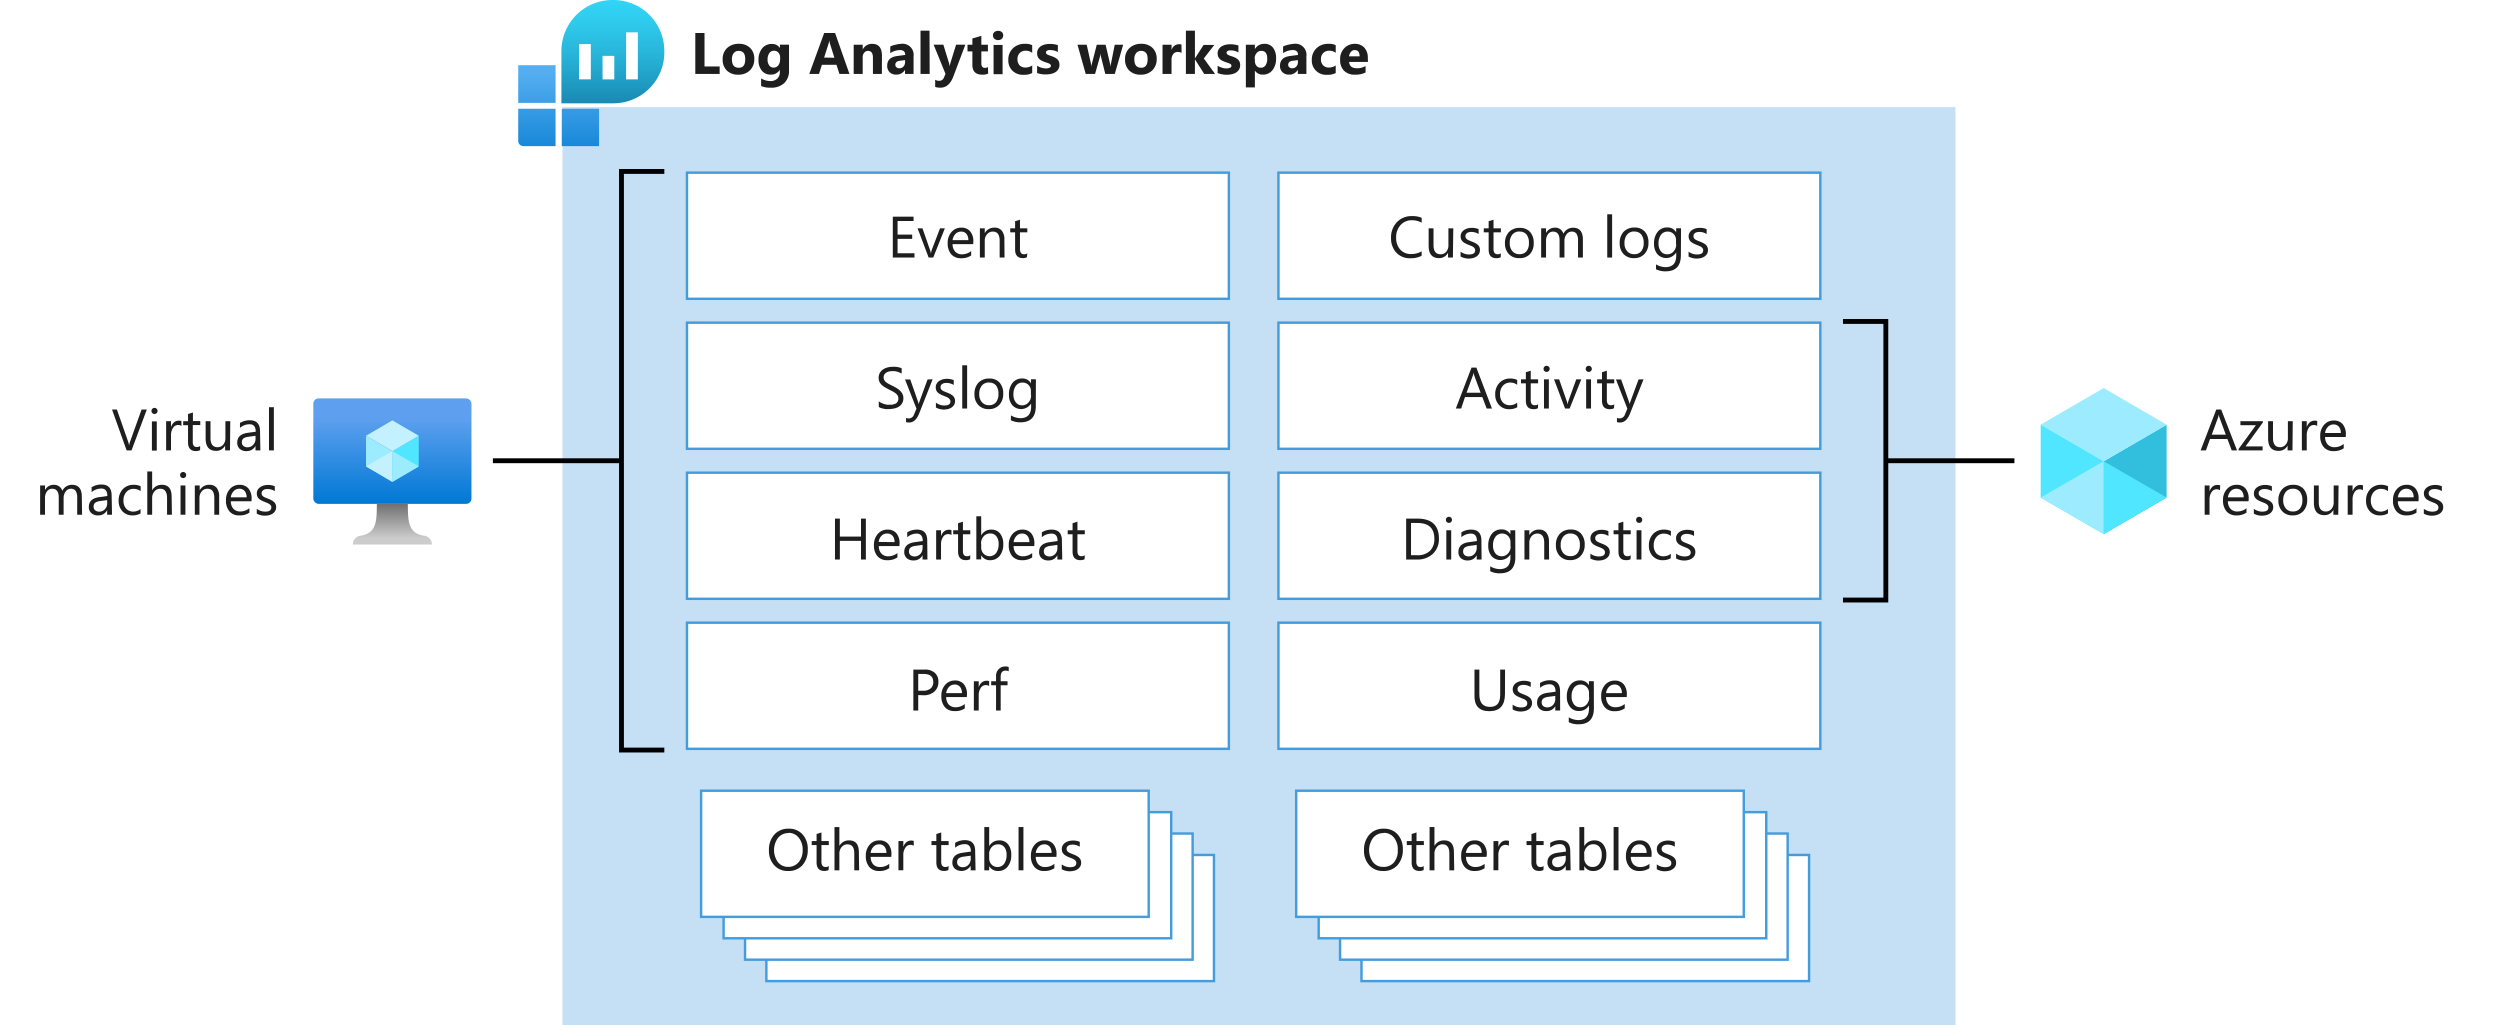 <svg xmlns="http://www.w3.org/2000/svg" xmlns:xlink="http://www.w3.org/1999/xlink" viewBox="0 0 513.3 210.49">
  <defs>
    <linearGradient id="linear-gradient" x1="114.71" y1="1431.38" x2="114.71" y2="1448" gradientTransform="matrix(1, 0, 0, -1, 0, 1461.38)" gradientUnits="userSpaceOnUse">
      <stop offset="0" stop-color="#1988d9"/>
      <stop offset="0.9" stop-color="#54aef0"/>
    </linearGradient>
    <linearGradient id="linear-gradient-2" x1="125.84" y1="1440.26" x2="125.84" y2="1461.38" gradientTransform="matrix(1, 0, 0, -1, 0, 1461.38)" gradientUnits="userSpaceOnUse">
      <stop offset="0" stop-color="#198ab3"/>
      <stop offset="0.01" stop-color="#198bb4"/>
      <stop offset="0.44" stop-color="#27b2d7"/>
      <stop offset="0.79" stop-color="#2fcbed"/>
      <stop offset="1" stop-color="#32d4f5"/>
    </linearGradient>
    <linearGradient id="linear-gradient-3" x1="80.56" y1="1357.93" x2="80.56" y2="1379.58" gradientTransform="matrix(1, 0, 0, -1, 0, 1461.38)" gradientUnits="userSpaceOnUse">
      <stop offset="0" stop-color="#0078d4"/>
      <stop offset="0.82" stop-color="#5ea0ef"/>
    </linearGradient>
    <linearGradient id="linear-gradient-4" x1="80.56" y1="1349.58" x2="80.56" y2="1357.93" gradientTransform="matrix(1, 0, 0, -1, 0, 1461.38)" gradientUnits="userSpaceOnUse">
      <stop offset="0.15" stop-color="#ccc"/>
      <stop offset="1" stop-color="#707070"/>
    </linearGradient>
  </defs>
  <g id="Shapes">
    <rect width="513.3" height="210.49" fill="#fff"/>
    <g>
      <rect x="115.49" y="22" width="286" height="188.49" fill="#fff"/>
      <rect x="115.49" y="22" width="286" height="188.49" fill="#0078d4" opacity="0.23"/>
    </g>
    <g>
      <rect x="157.37" y="175.54" width="91.9" height="25.9" fill="#fff"/>
      <path d="M249,175.79v25.4h-91.4v-25.4H249m.5-.5h-92.4v26.4h92.4v-26.4Z" fill="#449cdd"/>
    </g>
    <g>
      <rect x="152.97" y="171.14" width="91.9" height="25.9" fill="#fff"/>
      <path d="M244.62,171.39v25.4h-91.4v-25.4h91.4m.5-.5h-92.4v26.4h92.4v-26.4Z" fill="#449cdd"/>
    </g>
    <g>
      <path d="M115.35,22.33H123V30h-7.66ZM107.46,30h6.61V22.33H106.4v6.6A1.07,1.07,0,0,0,107.46,30Zm-1.06-8.88h7.67V13.38H106.4Z" fill="url(#linear-gradient)"/>
      <path d="M125.84,0A10.45,10.45,0,0,1,136.4,10.35v.3a10.45,10.45,0,0,1-10.35,10.56H115.27V10.56A10.47,10.47,0,0,1,125.62,0Z" fill-rule="evenodd" fill="url(#linear-gradient-2)"/>
      <rect x="118.9" y="9.05" width="2.41" height="7.24" fill="#fff"/>
      <rect x="123.72" y="11.47" width="2.41" height="4.83" fill="#fff"/>
      <rect x="128.55" y="6.64" width="2.41" height="9.66" fill="#fff"/>
    </g>
    <g>
      <rect x="64.33" y="81.8" width="32.47" height="21.65" rx="1.08" fill="url(#linear-gradient-3)"/>
      <polygon points="85.98 89.47 85.98 95.76 80.56 98.94 80.56 92.62 85.98 89.47" fill="#50e6ff"/>
      <polygon points="85.98 89.47 80.56 92.64 75.15 89.47 80.56 86.31 85.98 89.47" fill="#c3f1ff"/>
      <polygon points="80.56 92.64 80.56 98.94 75.15 95.76 75.15 89.47 80.56 92.64" fill="#9cebff"/>
      <polygon points="75.15 95.76 80.56 92.62 80.56 98.94 75.15 95.76" fill="#c3f1ff"/>
      <polygon points="85.98 95.76 80.56 92.62 80.56 98.94 85.98 95.76" fill="#9cebff"/>
      <path d="M87.08,110c-3.21-.51-3.34-2.82-3.34-6.55H77.37c0,3.73-.11,6-3.32,6.55a1.79,1.79,0,0,0-1.6,1.8H88.68A1.8,1.8,0,0,0,87.08,110Z" fill="url(#linear-gradient-4)"/>
    </g>
    <g>
      <rect x="141.05" y="35.45" width="111.26" height="25.9" fill="#fff"/>
      <path d="M252.06,35.7V61.1H141.3V35.7H252.06m.5-.5H140.8V61.6H252.56V35.2Z" fill="#449cdd"/>
    </g>
    <g>
      <rect x="141.05" y="66.25" width="111.26" height="25.9" fill="#fff"/>
      <path d="M252.06,66.5V91.9H141.3V66.5H252.06m.5-.5H140.8V92.4H252.56V66Z" fill="#449cdd"/>
    </g>
    <g>
      <rect x="141.05" y="97.05" width="111.26" height="25.9" fill="#fff"/>
      <path d="M252.06,97.3v25.4H141.3V97.3H252.06m.5-.5H140.8v26.4H252.56V96.8Z" fill="#449cdd"/>
    </g>
    <g>
      <rect x="141.05" y="127.85" width="111.26" height="25.9" fill="#fff"/>
      <path d="M252.06,128.1v25.4H141.3V128.1H252.06m.5-.5H140.8V154H252.56V127.6Z" fill="#449cdd"/>
    </g>
    <g>
      <rect x="262.49" y="35.45" width="111.26" height="25.9" fill="#fff"/>
      <path d="M373.5,35.7V61.1H262.74V35.7H373.5m.5-.5H262.24V61.6H374V35.2Z" fill="#449cdd"/>
    </g>
    <g>
      <rect x="262.49" y="66.25" width="111.26" height="25.9" fill="#fff"/>
      <path d="M373.5,66.5V91.9H262.74V66.5H373.5m.5-.5H262.24V92.4H374V66Z" fill="#449cdd"/>
    </g>
    <g>
      <rect x="262.49" y="97.05" width="111.26" height="25.9" fill="#fff"/>
      <path d="M373.5,97.3v25.4H262.74V97.3H373.5m.5-.5H262.24v26.4H374V96.8Z" fill="#449cdd"/>
    </g>
    <g>
      <rect x="262.49" y="127.85" width="111.26" height="25.9" fill="#fff"/>
      <path d="M373.5,128.1v25.4H262.74V128.1H373.5m.5-.5H262.24V154H374V127.6Z" fill="#449cdd"/>
    </g>
    <polyline points="378.4 66 387.2 66 387.2 123.2 378.4 123.2" fill="none" stroke="#000"/>
    <line x1="387.2" y1="94.6" x2="413.6" y2="94.6" fill="none" stroke="#000"/>
    <polyline points="136.4 154 127.6 154 127.6 35.2 136.4 35.2" fill="none" stroke="#000"/>
    <line x1="127.6" y1="94.6" x2="101.2" y2="94.6" fill="none" stroke="#000"/>
    <g>
      <polygon points="444.85 87.2 444.85 102.16 431.93 109.67 431.93 94.7 444.85 87.2" fill="#32bedd"/>
      <polygon points="444.85 87.2 431.93 94.71 418.99 87.18 431.93 79.67 444.85 87.2" fill="#9cebff"/>
      <polygon points="431.93 94.71 431.93 109.67 418.99 102.16 418.99 87.18 431.93 94.71" fill="#50e6ff"/>
      <polygon points="418.99 102.16 431.93 94.7 431.93 109.67 418.99 102.16" fill="#9cebff"/>
      <polygon points="444.85 102.16 431.93 94.7 431.93 109.67 444.85 102.16" fill="#50e6ff"/>
    </g>
    <g>
      <rect x="148.57" y="166.74" width="91.9" height="25.9" fill="#fff"/>
      <path d="M240.22,167v25.4h-91.4V167h91.4m.5-.5h-92.4v26.4h92.4v-26.4Z" fill="#449cdd"/>
    </g>
    <g>
      <rect x="143.95" y="162.34" width="91.9" height="25.9" fill="#fff"/>
      <path d="M235.6,162.59V188H144.2v-25.4h91.4m.5-.5H143.7v26.4h92.4v-26.4Z" fill="#449cdd"/>
    </g>
    <g>
      <rect x="279.54" y="175.54" width="91.9" height="25.9" fill="#fff"/>
      <path d="M371.19,175.79v25.4h-91.4v-25.4h91.4m.5-.5h-92.4v26.4h92.4v-26.4Z" fill="#449cdd"/>
    </g>
    <g>
      <rect x="275.14" y="171.14" width="91.9" height="25.9" fill="#fff"/>
      <path d="M366.79,171.39v25.4h-91.4v-25.4h91.4m.5-.5h-92.4v26.4h92.4v-26.4Z" fill="#449cdd"/>
    </g>
    <g>
      <rect x="270.74" y="166.74" width="91.9" height="25.9" fill="#fff"/>
      <path d="M362.39,167v25.4H271V167h91.4m.5-.5h-92.4v26.4h92.4v-26.4Z" fill="#449cdd"/>
    </g>
    <g>
      <rect x="266.13" y="162.34" width="91.9" height="25.9" fill="#fff"/>
      <path d="M357.78,162.59V188h-91.4v-25.4h91.4m.5-.5h-92.4v26.4h92.4v-26.4Z" fill="#449cdd"/>
    </g>
  </g>
  <g id="Text">
    <g>
      <path d="M30.15,84.08,27,92.48H26l-3-8.4H24l2.33,6.66a4.63,4.63,0,0,1,.17.75h0a4,4,0,0,1,.19-.76l2.38-6.65Z" fill="#1e1e1e"/>
      <path d="M31.72,85a.6.6,0,0,1-.44-.18.57.57,0,0,1-.18-.44.61.61,0,0,1,.18-.45.6.6,0,0,1,.44-.18.64.64,0,0,1,.45.18.61.61,0,0,1,.18.45.6.6,0,0,1-.18.44A.64.64,0,0,1,31.72,85Zm.47,7.52h-1v-6h1Z" fill="#1e1e1e"/>
      <path d="M37.26,87.46a1.18,1.18,0,0,0-.73-.2,1.22,1.22,0,0,0-1,.58,2.67,2.67,0,0,0-.42,1.58v3.06h-1v-6h1v1.24h0a2.08,2.08,0,0,1,.62-1,1.47,1.47,0,0,1,.95-.35,1.44,1.44,0,0,1,.57.08Z" fill="#1e1e1e"/>
      <path d="M41.09,92.42a1.82,1.82,0,0,1-.9.19c-1,0-1.58-.58-1.58-1.76V87.3h-1v-.82h1V85l1-.31v1.77h1.51v.82H39.58v3.38a1.41,1.41,0,0,0,.2.87.82.82,0,0,0,.68.25,1,1,0,0,0,.63-.2Z" fill="#1e1e1e"/>
      <path d="M47.22,92.48h-1v-1h0a2,2,0,0,1-1.85,1.09c-1.43,0-2.15-.85-2.15-2.55V86.48h1v3.44c0,1.26.48,1.9,1.45,1.9a1.5,1.5,0,0,0,1.16-.52,2,2,0,0,0,.45-1.36V86.48h1Z" fill="#1e1e1e"/>
      <path d="M53.46,92.48h-1v-.93h0a2,2,0,0,1-1.84,1.07,2,2,0,0,1-1.41-.47,1.64,1.64,0,0,1-.5-1.26c0-1.12.66-1.77,2-2l1.8-.25c0-1-.42-1.53-1.24-1.53a3,3,0,0,0-2,.74v-1a3.76,3.76,0,0,1,2-.56c1.41,0,2.12.75,2.12,2.24Zm-1-3-1.45.2A2.3,2.3,0,0,0,50,90a1,1,0,0,0-.34.84.92.92,0,0,0,.31.72,1.25,1.25,0,0,0,.84.28A1.52,1.52,0,0,0,52,91.31a1.77,1.77,0,0,0,.47-1.26Z" fill="#1e1e1e"/>
      <path d="M56.23,92.48h-1V83.6h1Z" fill="#1e1e1e"/>
      <path d="M16.85,105.68h-1v-3.44a2.52,2.52,0,0,0-.31-1.44,1.15,1.15,0,0,0-1-.45,1.3,1.3,0,0,0-1.05.56,2.22,2.22,0,0,0-.43,1.35v3.42h-1v-3.56c0-1.18-.45-1.77-1.36-1.77a1.3,1.3,0,0,0-1.05.53,2.24,2.24,0,0,0-.41,1.38v3.42h-1v-6h1v.95h0a2,2,0,0,1,1.86-1.09,1.72,1.72,0,0,1,1.07.35,1.63,1.63,0,0,1,.63.89,2.16,2.16,0,0,1,2-1.24c1.32,0,2,.82,2,2.45Z" fill="#1e1e1e"/>
      <path d="M23,105.68H22v-.93h0a2,2,0,0,1-1.85,1.07,2,2,0,0,1-1.4-.47,1.65,1.65,0,0,1-.51-1.26c0-1.12.66-1.77,2-2l1.8-.25q0-1.53-1.23-1.53a3,3,0,0,0-2,.74v-1a3.68,3.68,0,0,1,2-.57c1.41,0,2.11.75,2.11,2.24Zm-1-3-1.44.2a2.25,2.25,0,0,0-1,.33,1,1,0,0,0-.34.84.92.92,0,0,0,.31.72,1.25,1.25,0,0,0,.84.28,1.54,1.54,0,0,0,1.18-.51,1.76,1.76,0,0,0,.46-1.26Z" fill="#1e1e1e"/>
      <path d="M28.86,105.41a3.07,3.07,0,0,1-1.64.41,2.71,2.71,0,0,1-2.07-.83,3.06,3.06,0,0,1-.79-2.17,3.36,3.36,0,0,1,.85-2.38,3,3,0,0,1,2.27-.9,3.13,3.13,0,0,1,1.4.3v1a2.49,2.49,0,0,0-1.43-.47,1.92,1.92,0,0,0-1.51.66,2.47,2.47,0,0,0-.59,1.73,2.39,2.39,0,0,0,.55,1.67,1.94,1.94,0,0,0,1.49.61,2.39,2.39,0,0,0,1.47-.53Z" fill="#1e1e1e"/>
      <path d="M35.3,105.68h-1v-3.45c0-1.25-.47-1.88-1.4-1.88a1.51,1.51,0,0,0-1.18.54,2,2,0,0,0-.48,1.39v3.4h-1V96.8h1v3.88h0a2.18,2.18,0,0,1,2-1.14c1.35,0,2,.82,2,2.45Z" fill="#1e1e1e"/>
      <path d="M37.6,98.16a.6.6,0,0,1-.44-.18.57.57,0,0,1-.18-.44.61.61,0,0,1,.18-.45.6.6,0,0,1,.44-.18.62.62,0,0,1,.63.63.6.6,0,0,1-.18.44A.61.61,0,0,1,37.6,98.16Zm.47,7.52h-1v-6h1Z" fill="#1e1e1e"/>
      <path d="M45,105.68H44v-3.42c0-1.27-.46-1.91-1.39-1.91a1.5,1.5,0,0,0-1.19.54,2,2,0,0,0-.47,1.37v3.42H40v-6h1v1h0a2.16,2.16,0,0,1,2-1.14,1.81,1.81,0,0,1,1.5.64A2.8,2.8,0,0,1,45,102Z" fill="#1e1e1e"/>
      <path d="M51.63,102.92H47.39a2.28,2.28,0,0,0,.54,1.55,1.87,1.87,0,0,0,1.42.55,3,3,0,0,0,1.86-.67v.9a3.5,3.5,0,0,1-2.09.57,2.56,2.56,0,0,1-2-.81,3.37,3.37,0,0,1-.72-2.3,3.29,3.29,0,0,1,.79-2.29,2.58,2.58,0,0,1,2-.88,2.27,2.27,0,0,1,1.82.76,3.2,3.2,0,0,1,.65,2.12Zm-1-.81a1.91,1.91,0,0,0-.4-1.3,1.39,1.39,0,0,0-1.1-.46,1.54,1.54,0,0,0-1.15.49,2.22,2.22,0,0,0-.59,1.27Z" fill="#1e1e1e"/>
      <path d="M52.72,105.47v-1a2.88,2.88,0,0,0,1.73.58c.84,0,1.26-.29,1.26-.85a.7.7,0,0,0-.11-.41,1,1,0,0,0-.29-.29,2.18,2.18,0,0,0-.43-.23l-.54-.22a5.79,5.79,0,0,1-.7-.32,1.74,1.74,0,0,1-.5-.36,1.29,1.29,0,0,1-.31-.46,1.57,1.57,0,0,1-.1-.6,1.44,1.44,0,0,1,.19-.75,1.58,1.58,0,0,1,.52-.54,2.45,2.45,0,0,1,.73-.34,3.49,3.49,0,0,1,.86-.11,3.41,3.41,0,0,1,1.39.27v1a2.78,2.78,0,0,0-1.52-.43,1.88,1.88,0,0,0-.49.06,1.06,1.06,0,0,0-.37.18.85.85,0,0,0-.24.26.7.7,0,0,0-.09.35.8.8,0,0,0,.09.39.94.94,0,0,0,.25.28,1.67,1.67,0,0,0,.4.22l.53.22a6,6,0,0,1,.71.31,2.23,2.23,0,0,1,.54.37,1.41,1.41,0,0,1,.35.46,1.54,1.54,0,0,1,.12.63,1.5,1.5,0,0,1-.2.77,1.82,1.82,0,0,1-.52.55,2.6,2.6,0,0,1-.76.32,3.76,3.76,0,0,1-.9.1A3.49,3.49,0,0,1,52.72,105.47Z" fill="#1e1e1e"/>
    </g>
    <g>
      <path d="M459.31,92.48h-1.09l-.89-2.35h-3.57l-.84,2.35h-1.09l3.22-8.4h1ZM457,89.24l-1.32-3.58a3.36,3.36,0,0,1-.12-.56h0a3.13,3.13,0,0,1-.13.56l-1.31,3.58Z" fill="#1e1e1e"/>
      <path d="M464.6,86.76l-3.55,4.9h3.51v.82h-4.93v-.3l3.55-4.88H460v-.82h4.63Z" fill="#1e1e1e"/>
      <path d="M470.69,92.48h-1v-1h0a2,2,0,0,1-1.86,1.09c-1.43,0-2.14-.85-2.14-2.55V86.48h1v3.44c0,1.26.48,1.9,1.45,1.9a1.5,1.5,0,0,0,1.16-.52,2,2,0,0,0,.45-1.36V86.48h1Z" fill="#1e1e1e"/>
      <path d="M475.76,87.46a1.18,1.18,0,0,0-.73-.2,1.25,1.25,0,0,0-1,.58,2.74,2.74,0,0,0-.41,1.58v3.06h-1v-6h1v1.24h0a2.17,2.17,0,0,1,.63-1,1.46,1.46,0,0,1,.94-.35,1.49,1.49,0,0,1,.58.08Z" fill="#1e1e1e"/>
      <path d="M481.62,89.72h-4.23a2.19,2.19,0,0,0,.54,1.55,1.85,1.85,0,0,0,1.41.55,3,3,0,0,0,1.87-.67v.9a3.52,3.52,0,0,1-2.09.57,2.54,2.54,0,0,1-2-.81,3.34,3.34,0,0,1-.73-2.3,3.29,3.29,0,0,1,.8-2.29,2.55,2.55,0,0,1,2-.88,2.28,2.28,0,0,1,1.82.76,3.19,3.19,0,0,1,.64,2.12Zm-1-.81a2,2,0,0,0-.4-1.3,1.4,1.4,0,0,0-1.1-.46,1.52,1.52,0,0,0-1.15.49,2.16,2.16,0,0,0-.59,1.27Z" fill="#1e1e1e"/>
      <path d="M455.8,100.66a1.16,1.16,0,0,0-.72-.2,1.24,1.24,0,0,0-1,.58,2.67,2.67,0,0,0-.42,1.58v3.06h-1v-6h1v1.24h0a2.08,2.08,0,0,1,.62-1,1.49,1.49,0,0,1,1-.35,1.65,1.65,0,0,1,.57.08Z" fill="#1e1e1e"/>
      <path d="M461.67,102.92h-4.24a2.28,2.28,0,0,0,.54,1.55,1.87,1.87,0,0,0,1.42.55,3,3,0,0,0,1.86-.67v.9a3.5,3.5,0,0,1-2.09.57,2.56,2.56,0,0,1-2-.81,3.37,3.37,0,0,1-.73-2.3,3.29,3.29,0,0,1,.8-2.29,2.58,2.58,0,0,1,2-.88,2.27,2.27,0,0,1,1.82.76,3.2,3.2,0,0,1,.65,2.12Zm-1-.81a2,2,0,0,0-.4-1.3,1.39,1.39,0,0,0-1.1-.46,1.52,1.52,0,0,0-1.15.49,2.22,2.22,0,0,0-.59,1.27Z" fill="#1e1e1e"/>
      <path d="M462.76,105.47v-1a2.88,2.88,0,0,0,1.73.58c.84,0,1.26-.29,1.26-.85a.78.78,0,0,0-.11-.41,1,1,0,0,0-.29-.29,2.18,2.18,0,0,0-.43-.23l-.54-.22a5.16,5.16,0,0,1-.7-.32,1.74,1.74,0,0,1-.5-.36,1.29,1.29,0,0,1-.31-.46,1.57,1.57,0,0,1-.1-.6,1.44,1.44,0,0,1,.19-.75,1.58,1.58,0,0,1,.52-.54,2.45,2.45,0,0,1,.73-.34,3.49,3.49,0,0,1,.86-.11,3.45,3.45,0,0,1,1.39.27v1a2.78,2.78,0,0,0-1.52-.43,1.83,1.83,0,0,0-.49.06,1.06,1.06,0,0,0-.37.18.66.66,0,0,0-.24.26.7.7,0,0,0-.09.35.8.8,0,0,0,.09.39.82.82,0,0,0,.25.28,1.67,1.67,0,0,0,.4.22l.53.22a6.85,6.85,0,0,1,.71.31,2.44,2.44,0,0,1,.54.37,1.41,1.41,0,0,1,.35.46,1.54,1.54,0,0,1,.12.63,1.5,1.5,0,0,1-.2.77,1.74,1.74,0,0,1-.53.55,2.43,2.43,0,0,1-.75.32,3.82,3.82,0,0,1-.9.1A3.49,3.49,0,0,1,462.76,105.47Z" fill="#1e1e1e"/>
      <path d="M470.72,105.82a2.76,2.76,0,0,1-2.12-.84,3.11,3.11,0,0,1-.8-2.23,3.26,3.26,0,0,1,.83-2.36,3,3,0,0,1,2.23-.85,2.73,2.73,0,0,1,2.1.83,3.27,3.27,0,0,1,.75,2.29,3.23,3.23,0,0,1-.81,2.3A2.83,2.83,0,0,1,470.72,105.82Zm.07-5.47a1.8,1.8,0,0,0-1.46.63,2.59,2.59,0,0,0-.54,1.74,2.46,2.46,0,0,0,.54,1.68,1.85,1.85,0,0,0,1.46.62,1.76,1.76,0,0,0,1.43-.61,2.57,2.57,0,0,0,.5-1.71,2.65,2.65,0,0,0-.5-1.74A1.73,1.73,0,0,0,470.79,100.35Z" fill="#1e1e1e"/>
      <path d="M480.09,105.68h-1v-1h0a2,2,0,0,1-1.85,1.09c-1.43,0-2.15-.85-2.15-2.55V99.68h1v3.44c0,1.26.48,1.9,1.45,1.9a1.49,1.49,0,0,0,1.16-.52,2,2,0,0,0,.45-1.36V99.68h1Z" fill="#1e1e1e"/>
      <path d="M485.16,100.66a1.14,1.14,0,0,0-.72-.2,1.24,1.24,0,0,0-1,.58,2.67,2.67,0,0,0-.41,1.58v3.06h-1v-6h1v1.24h0a2.09,2.09,0,0,1,.63-1,1.44,1.44,0,0,1,.94-.35,1.65,1.65,0,0,1,.57.08Z" fill="#1e1e1e"/>
      <path d="M490.3,105.41a3.12,3.12,0,0,1-1.64.41,2.72,2.72,0,0,1-2.08-.83,3.06,3.06,0,0,1-.78-2.17,3.32,3.32,0,0,1,.85-2.38,3,3,0,0,1,2.26-.9,3.1,3.1,0,0,1,1.4.3v1a2.47,2.47,0,0,0-1.43-.47,1.92,1.92,0,0,0-1.51.66,2.52,2.52,0,0,0-.59,1.73,2.39,2.39,0,0,0,.55,1.67,1.94,1.94,0,0,0,1.49.61,2.44,2.44,0,0,0,1.48-.53Z" fill="#1e1e1e"/>
      <path d="M496.57,102.92h-4.24a2.28,2.28,0,0,0,.54,1.55,1.89,1.89,0,0,0,1.42.55,3,3,0,0,0,1.87-.67v.9a3.53,3.53,0,0,1-2.1.57,2.53,2.53,0,0,1-2-.81,3.33,3.33,0,0,1-.73-2.3,3.29,3.29,0,0,1,.79-2.29,2.58,2.58,0,0,1,2-.88,2.29,2.29,0,0,1,1.83.76,3.19,3.19,0,0,1,.64,2.12Zm-1-.81a2,2,0,0,0-.4-1.3,1.4,1.4,0,0,0-1.1-.46,1.54,1.54,0,0,0-1.16.49,2.21,2.21,0,0,0-.58,1.27Z" fill="#1e1e1e"/>
      <path d="M497.66,105.47v-1a2.88,2.88,0,0,0,1.73.58c.84,0,1.27-.29,1.27-.85a.78.78,0,0,0-.11-.41,1,1,0,0,0-.3-.29,1.93,1.93,0,0,0-.43-.23l-.54-.22a6.6,6.6,0,0,1-.7-.32,1.74,1.74,0,0,1-.5-.36,1.26,1.26,0,0,1-.3-.46,1.57,1.57,0,0,1-.11-.6,1.45,1.45,0,0,1,.2-.75,1.65,1.65,0,0,1,.51-.54,2.51,2.51,0,0,1,.74-.34,3.56,3.56,0,0,1,2.24.16v1a2.76,2.76,0,0,0-1.52-.43,1.88,1.88,0,0,0-.49.06,1.16,1.16,0,0,0-.37.18.85.85,0,0,0-.24.26.82.82,0,0,0-.08.35.74.74,0,0,0,.33.67,1.67,1.67,0,0,0,.4.22l.53.22a6.21,6.21,0,0,1,.72.31,2.44,2.44,0,0,1,.54.37,1.38,1.38,0,0,1,.34.46,1.54,1.54,0,0,1,.12.63,1.5,1.5,0,0,1-.2.77,1.7,1.7,0,0,1-.52.55,2.49,2.49,0,0,1-.76.32,3.68,3.68,0,0,1-.89.1A3.51,3.51,0,0,1,497.66,105.47Z" fill="#1e1e1e"/>
    </g>
    <g>
      <path d="M147.76,15.18h-5V6.78h1.89v6.87h3.11Z" fill="#1e1e1e"/>
      <path d="M151.6,15.33a3.23,3.23,0,0,1-2.36-.84,3.05,3.05,0,0,1-.86-2.28,3.05,3.05,0,0,1,.89-2.33A3.38,3.38,0,0,1,151.68,9a3.16,3.16,0,0,1,2.34.84,3,3,0,0,1,.85,2.22,3.18,3.18,0,0,1-.87,2.36A3.27,3.27,0,0,1,151.6,15.33Zm.05-4.88a1.21,1.21,0,0,0-1,.46,1.92,1.92,0,0,0-.37,1.27c0,1.16.47,1.73,1.4,1.73s1.33-.59,1.33-1.77S152.54,10.45,151.65,10.45Z" fill="#1e1e1e"/>
      <path d="M162,14.5a3.39,3.39,0,0,1-1,2.58,3.89,3.89,0,0,1-2.8.92,4.51,4.51,0,0,1-1.93-.34V16.1a3.68,3.68,0,0,0,1.87.54,2,2,0,0,0,1.46-.5,1.79,1.79,0,0,0,.51-1.34v-.48h0a2.08,2.08,0,0,1-1.87,1,2.24,2.24,0,0,1-1.82-.81,3.28,3.28,0,0,1-.68-2.17,3.67,3.67,0,0,1,.75-2.42,2.47,2.47,0,0,1,2-.89,1.82,1.82,0,0,1,1.64.84h0v-.7H162Zm-1.82-2.2v-.47a1.47,1.47,0,0,0-.34-1,1.1,1.1,0,0,0-.88-.41,1.12,1.12,0,0,0-1,.48,2.26,2.26,0,0,0-.36,1.36,1.9,1.9,0,0,0,.34,1.18,1.07,1.07,0,0,0,.91.44,1.16,1.16,0,0,0,.93-.44A1.82,1.82,0,0,0,160.16,12.3Z" fill="#1e1e1e"/>
      <path d="M174.41,15.18h-2.06l-.6-1.87h-3l-.59,1.87h-2l3.06-8.4h2.24Zm-3.09-3.32L170.42,9a3.65,3.65,0,0,1-.15-.76h0a3.06,3.06,0,0,1-.15.73l-.91,2.85Z" fill="#1e1e1e"/>
      <path d="M181.07,15.18h-1.84V11.85c0-.93-.33-1.4-1-1.4a1,1,0,0,0-.79.37,1.4,1.4,0,0,0-.31.94v3.42h-1.85v-6h1.85v1h0A2.12,2.12,0,0,1,179.08,9c1.33,0,2,.82,2,2.47Z" fill="#1e1e1e"/>
      <path d="M187.57,15.18h-1.75v-.86h0a2,2,0,0,1-1.79,1,1.86,1.86,0,0,1-1.37-.5,1.79,1.79,0,0,1-.5-1.32q0-1.74,2.07-2l1.63-.22c0-.66-.36-1-1.07-1a3.7,3.7,0,0,0-2,.63V9.54a4.67,4.67,0,0,1,1.06-.35A5.63,5.63,0,0,1,185,9a2.27,2.27,0,0,1,2.57,2.56Zm-1.74-2.43v-.41l-1.09.14c-.6.08-.91.35-.91.82a.67.67,0,0,0,.22.51.84.84,0,0,0,.6.21,1.1,1.1,0,0,0,.85-.36A1.31,1.31,0,0,0,185.83,12.75Z" fill="#1e1e1e"/>
      <path d="M190.88,15.18H189V6.3h1.85Z" fill="#1e1e1e"/>
      <path d="M198.2,9.18l-2.44,6.48c-.58,1.56-1.47,2.34-2.65,2.34a3.35,3.35,0,0,1-1.1-.15V16.37a1.48,1.48,0,0,0,.8.22,1,1,0,0,0,1-.67l.32-.75-2.44-6h2l1.12,3.65a5,5,0,0,1,.17.81h0a7.43,7.43,0,0,1,.19-.8l1.14-3.66Z" fill="#1e1e1e"/>
      <path d="M202.89,15.11a2.64,2.64,0,0,1-1.24.22c-1.3,0-2-.68-2-2V10.55h-1V9.18h1V7.89l1.84-.53V9.18h1.35v1.37h-1.35V13c0,.63.25.94.75.94a1.31,1.31,0,0,0,.6-.17Z" fill="#1e1e1e"/>
      <path d="M204.94,8.23a1.11,1.11,0,0,1-.77-.27.92.92,0,0,1-.3-.69.88.88,0,0,1,.3-.68,1.27,1.27,0,0,1,1.54,0,1,1,0,0,1,0,1.37A1.11,1.11,0,0,1,204.94,8.23Zm.91,7H204v-6h1.85Z" fill="#1e1e1e"/>
      <path d="M211.93,15a3.69,3.69,0,0,1-1.81.36,3.06,3.06,0,0,1-2.24-.84,2.89,2.89,0,0,1-.85-2.16,3.19,3.19,0,0,1,.91-2.41A3.39,3.39,0,0,1,210.4,9a3.12,3.12,0,0,1,1.53.28v1.57a2.12,2.12,0,0,0-1.29-.44,1.71,1.71,0,0,0-1.27.47,1.74,1.74,0,0,0-.46,1.29,1.75,1.75,0,0,0,.44,1.25,1.66,1.66,0,0,0,1.23.45,2.42,2.42,0,0,0,1.35-.43Z" fill="#1e1e1e"/>
      <path d="M212.94,15v-1.5a3.82,3.82,0,0,0,.91.41,3.08,3.08,0,0,0,.86.14,1.84,1.84,0,0,0,.78-.14.42.42,0,0,0,.28-.41.37.37,0,0,0-.13-.29,1,1,0,0,0-.33-.2,3.72,3.72,0,0,0-.44-.16l-.46-.16a4.68,4.68,0,0,1-.63-.29,1.67,1.67,0,0,1-.46-.36,1.5,1.5,0,0,1-.28-.47,1.79,1.79,0,0,1-.1-.64,1.7,1.7,0,0,1,.22-.87,1.88,1.88,0,0,1,.59-.6,2.9,2.9,0,0,1,.84-.34,4.46,4.46,0,0,1,1-.1,5.73,5.73,0,0,1,.81.06,5.45,5.45,0,0,1,.8.18v1.43a2.76,2.76,0,0,0-.75-.31,3.11,3.11,0,0,0-.79-.1,1.87,1.87,0,0,0-.34,0,1,1,0,0,0-.28.09.54.54,0,0,0-.2.16.4.4,0,0,0,0,.5.79.79,0,0,0,.27.2l.38.16.41.13a6.16,6.16,0,0,1,.67.28,3,3,0,0,1,.52.36,1.39,1.39,0,0,1,.32.48,1.66,1.66,0,0,1,.12.66,1.76,1.76,0,0,1-.23.91,1.93,1.93,0,0,1-.62.62,2.88,2.88,0,0,1-.88.34,5.1,5.1,0,0,1-1,.11A5.23,5.23,0,0,1,212.94,15Z" fill="#1e1e1e"/>
      <path d="M230.61,9.18l-1.72,6h-1.95l-.88-3.51a3.12,3.12,0,0,1-.1-.77h0a5,5,0,0,1-.12.74l-1,3.54h-1.92l-1.69-6h1.89L224,13.1a4.8,4.8,0,0,1,.09.66h0a3.16,3.16,0,0,1,.1-.69l1-3.89H227l.92,3.92a6.6,6.6,0,0,1,.08.68h0c0-.23.06-.46.1-.68l.78-3.92Z" fill="#1e1e1e"/>
      <path d="M234.22,15.33a3.23,3.23,0,0,1-2.36-.84,3.05,3.05,0,0,1-.86-2.28,3.05,3.05,0,0,1,.89-2.33A3.38,3.38,0,0,1,234.3,9a3.16,3.16,0,0,1,2.34.84,3,3,0,0,1,.85,2.22,3.18,3.18,0,0,1-.87,2.36A3.27,3.27,0,0,1,234.22,15.33Zm.05-4.88a1.21,1.21,0,0,0-1,.46,1.92,1.92,0,0,0-.37,1.27c0,1.16.47,1.73,1.4,1.73s1.33-.59,1.33-1.77S235.16,10.45,234.27,10.45Z" fill="#1e1e1e"/>
      <path d="M242.6,10.85a1.61,1.61,0,0,0-.78-.18,1.12,1.12,0,0,0-.94.44,1.93,1.93,0,0,0-.34,1.21v2.86h-1.85v-6h1.85V10.3h0a1.59,1.59,0,0,1,1.58-1.22,1.14,1.14,0,0,1,.46.07Z" fill="#1e1e1e"/>
      <path d="M249.47,15.18h-2.22l-1.91-3h0v3h-1.85V6.3h1.85V12h0l1.78-2.77h2.2L247.17,12Z" fill="#1e1e1e"/>
      <path d="M250,15v-1.5a3.72,3.72,0,0,0,.92.41,3,3,0,0,0,.85.14,1.84,1.84,0,0,0,.78-.14.43.43,0,0,0,.29-.41.41.41,0,0,0-.13-.29,1.32,1.32,0,0,0-.33-.2,4.72,4.72,0,0,0-.45-.16l-.46-.16a4.68,4.68,0,0,1-.63-.29,1.84,1.84,0,0,1-.46-.36,1.72,1.72,0,0,1-.28-.47A2,2,0,0,1,250,11a1.7,1.7,0,0,1,.22-.87,2,2,0,0,1,.59-.6,2.9,2.9,0,0,1,.84-.34,4.46,4.46,0,0,1,1-.1,5.52,5.52,0,0,1,.81.06,5.88,5.88,0,0,1,.81.18v1.43a3,3,0,0,0-.76-.31,3,3,0,0,0-.78-.1,1.9,1.9,0,0,0-.35,0,1.15,1.15,0,0,0-.28.09.51.51,0,0,0-.19.16.34.34,0,0,0-.07.22.4.4,0,0,0,.1.28.75.75,0,0,0,.28.2,3.17,3.17,0,0,0,.37.16l.42.13a7.13,7.13,0,0,1,.67.28,2.88,2.88,0,0,1,.51.36,1.58,1.58,0,0,1,.33.48,1.86,1.86,0,0,1,.11.66,1.76,1.76,0,0,1-.23.91,1.93,1.93,0,0,1-.62.62,2.88,2.88,0,0,1-.88.34,5.1,5.1,0,0,1-1,.11A5.27,5.27,0,0,1,250,15Z" fill="#1e1e1e"/>
      <path d="M257.65,14.49h0v3.45h-1.85V9.18h1.85v.91h0A2.18,2.18,0,0,1,259.58,9a2.14,2.14,0,0,1,1.8.8A3.4,3.4,0,0,1,262,12a3.71,3.71,0,0,1-.74,2.41,2.43,2.43,0,0,1-2,.91A1.87,1.87,0,0,1,257.65,14.49Zm0-2.47v.49a1.52,1.52,0,0,0,.33,1,1.06,1.06,0,0,0,.86.39,1.12,1.12,0,0,0,1-.49,2.36,2.36,0,0,0,.35-1.38q0-1.59-1.23-1.59a1.18,1.18,0,0,0-.93.43A1.73,1.73,0,0,0,257.6,12Z" fill="#1e1e1e"/>
      <path d="M268.23,15.18h-1.76v-.86h0a2,2,0,0,1-1.79,1,1.86,1.86,0,0,1-1.37-.5,1.79,1.79,0,0,1-.5-1.32q0-1.74,2.07-2l1.63-.22c0-.66-.36-1-1.07-1a3.65,3.65,0,0,0-2,.63V9.54a4.67,4.67,0,0,1,1.06-.35A5.56,5.56,0,0,1,265.66,9a2.27,2.27,0,0,1,2.57,2.56Zm-1.74-2.43v-.41l-1.09.14c-.61.08-.91.35-.91.82a.67.67,0,0,0,.22.51.84.84,0,0,0,.6.21,1.1,1.1,0,0,0,.85-.36A1.31,1.31,0,0,0,266.49,12.75Z" fill="#1e1e1e"/>
      <path d="M274.25,15a3.72,3.72,0,0,1-1.81.36,3,3,0,0,1-2.24-.84,2.9,2.9,0,0,1-.86-2.16,3.19,3.19,0,0,1,.92-2.41A3.38,3.38,0,0,1,272.71,9a3.14,3.14,0,0,1,1.54.28v1.57a2.13,2.13,0,0,0-1.3-.44,1.71,1.71,0,0,0-1.26.47,1.75,1.75,0,0,0-.47,1.29,1.71,1.71,0,0,0,.45,1.25,1.62,1.62,0,0,0,1.22.45,2.47,2.47,0,0,0,1.36-.43Z" fill="#1e1e1e"/>
      <path d="M280.87,12.71H277c.06.87.61,1.31,1.64,1.31a3.24,3.24,0,0,0,1.74-.47v1.33a4.5,4.5,0,0,1-2.16.45,3,3,0,0,1-2.26-.81,3,3,0,0,1-.8-2.24A3.2,3.2,0,0,1,276,9.91,2.9,2.9,0,0,1,278.12,9a2.62,2.62,0,0,1,2,.78,3,3,0,0,1,.72,2.11Zm-1.72-1.14c0-.86-.35-1.29-1-1.29a1,1,0,0,0-.77.37,1.72,1.72,0,0,0-.4.92Z" fill="#1e1e1e"/>
    </g>
    <g>
      <path d="M187.76,52.88h-4.45v-8.4h4.26v.89h-3.28v2.8h3v.88h-3V52h3.47Z" fill="#1e1e1e"/>
      <path d="M194,46.88l-2.39,6h-.94l-2.27-6h1l1.52,4.36a3.75,3.75,0,0,1,.22.84h0a3.7,3.7,0,0,1,.19-.81L193,46.88Z" fill="#1e1e1e"/>
      <path d="M199.82,50.12h-4.24a2.28,2.28,0,0,0,.54,1.55,1.87,1.87,0,0,0,1.42.55,3,3,0,0,0,1.86-.67v.9a3.5,3.5,0,0,1-2.09.57,2.56,2.56,0,0,1-2-.81,3.39,3.39,0,0,1-.73-2.3,3.29,3.29,0,0,1,.8-2.29,2.58,2.58,0,0,1,2-.88,2.27,2.27,0,0,1,1.82.76,3.2,3.2,0,0,1,.65,2.12Zm-1-.81a1.91,1.91,0,0,0-.4-1.3,1.39,1.39,0,0,0-1.1-.46,1.54,1.54,0,0,0-1.15.49,2.22,2.22,0,0,0-.59,1.27Z" fill="#1e1e1e"/>
      <path d="M206.25,52.88h-1V49.46c0-1.27-.46-1.91-1.39-1.91a1.54,1.54,0,0,0-1.2.54,2,2,0,0,0-.47,1.37v3.42h-1v-6h1v1h0a2.17,2.17,0,0,1,2-1.14,1.83,1.83,0,0,1,1.51.64,2.8,2.8,0,0,1,.52,1.84Z" fill="#1e1e1e"/>
      <path d="M210.84,52.82A1.76,1.76,0,0,1,210,53c-1,0-1.58-.58-1.58-1.76V47.7h-1v-.82h1V45.42l1-.31v1.77h1.51v.82h-1.51v3.38a1.41,1.41,0,0,0,.21.87.81.81,0,0,0,.68.25.94.94,0,0,0,.62-.2Z" fill="#1e1e1e"/>
      <path d="M180.43,83.54V82.38a2,2,0,0,0,.47.32,5.19,5.19,0,0,0,.59.24,6.23,6.23,0,0,0,.62.15,4,4,0,0,0,.57,0A2.22,2.22,0,0,0,184,82.8a1.14,1.14,0,0,0,.45-1,1.15,1.15,0,0,0-.15-.59,1.64,1.64,0,0,0-.42-.46,3.91,3.91,0,0,0-.62-.4l-.78-.4-.82-.45A3.81,3.81,0,0,1,181,79a2.24,2.24,0,0,1-.44-.63,2.13,2.13,0,0,1,.09-1.81,2.24,2.24,0,0,1,.66-.71,3.08,3.08,0,0,1,.94-.41,4.24,4.24,0,0,1,1.07-.13,4.11,4.11,0,0,1,1.81.3v1.11a3.26,3.26,0,0,0-1.91-.52,2.88,2.88,0,0,0-.65.07,1.78,1.78,0,0,0-.57.22,1.18,1.18,0,0,0-.41.39,1,1,0,0,0-.16.59,1.18,1.18,0,0,0,.12.55,1.41,1.41,0,0,0,.35.43,4.69,4.69,0,0,0,.57.38l.78.39c.3.15.59.31.86.47a4.46,4.46,0,0,1,.71.55,2.53,2.53,0,0,1,.48.66,1.84,1.84,0,0,1,.18.83,2,2,0,0,1-.9,1.75,2.88,2.88,0,0,1-1,.39,5.24,5.24,0,0,1-1.14.12L182,84q-.3,0-.6-.09a4.91,4.91,0,0,1-.58-.15A1.91,1.91,0,0,1,180.43,83.54Z" fill="#1e1e1e"/>
      <path d="M191.49,77.88l-2.76,7c-.49,1.25-1.19,1.87-2.08,1.87a2.17,2.17,0,0,1-.62-.08v-.86a1.74,1.74,0,0,0,.57.11,1.19,1.19,0,0,0,1.09-.87l.48-1.14-2.35-6h1.07l1.62,4.62c0,.06.06.21.12.46h0c0-.1.06-.24.12-.45l1.7-4.63Z" fill="#1e1e1e"/>
      <path d="M192.16,83.67v-1a2.82,2.82,0,0,0,1.72.59c.85,0,1.27-.29,1.27-.85A.78.78,0,0,0,195,82a1,1,0,0,0-.29-.29,2.18,2.18,0,0,0-.43-.23l-.54-.22a5.16,5.16,0,0,1-.7-.32,2,2,0,0,1-.5-.36,1.29,1.29,0,0,1-.31-.46,1.57,1.57,0,0,1-.1-.6,1.44,1.44,0,0,1,.19-.75,1.7,1.7,0,0,1,.52-.55,2.71,2.71,0,0,1,.73-.33,3.59,3.59,0,0,1,2.25.16v1a2.78,2.78,0,0,0-1.52-.43,1.83,1.83,0,0,0-.49.06,1.06,1.06,0,0,0-.37.18.66.66,0,0,0-.24.26.69.69,0,0,0-.09.34.78.78,0,0,0,.34.68,2.36,2.36,0,0,0,.39.22l.54.22a6.85,6.85,0,0,1,.71.31,2.82,2.82,0,0,1,.54.36,1.41,1.41,0,0,1,.34.47,1.54,1.54,0,0,1,.12.63,1.49,1.49,0,0,1-.19.77,1.74,1.74,0,0,1-.53.55,2.43,2.43,0,0,1-.75.32,3.82,3.82,0,0,1-.9.1A3.47,3.47,0,0,1,192.16,83.67Z" fill="#1e1e1e"/>
      <path d="M198.57,83.88h-1V75h1Z" fill="#1e1e1e"/>
      <path d="M203,84a2.79,2.79,0,0,1-2.13-.84,3.1,3.1,0,0,1-.79-2.23,3.26,3.26,0,0,1,.82-2.36,3,3,0,0,1,2.24-.85,2.69,2.69,0,0,1,2.09.83,3.27,3.27,0,0,1,.75,2.29,3.23,3.23,0,0,1-.81,2.3A2.81,2.81,0,0,1,203,84Zm.07-5.47a1.84,1.84,0,0,0-1.47.63,2.59,2.59,0,0,0-.54,1.74,2.41,2.41,0,0,0,.55,1.68,1.85,1.85,0,0,0,1.46.62,1.77,1.77,0,0,0,1.43-.61,2.63,2.63,0,0,0,.5-1.72,2.68,2.68,0,0,0-.5-1.73A1.74,1.74,0,0,0,203.1,78.55Z" fill="#1e1e1e"/>
      <path d="M212.67,83.4q0,3.31-3.16,3.31a4.28,4.28,0,0,1-1.95-.42v-1a4,4,0,0,0,1.93.57c1.48,0,2.22-.79,2.22-2.36v-.65h0a2.44,2.44,0,0,1-3.87.34,3.21,3.21,0,0,1-.68-2.14,3.77,3.77,0,0,1,.73-2.44,2.48,2.48,0,0,1,2-.9,2,2,0,0,1,1.8,1h0v-.84h1Zm-1-2.23v-.88a1.73,1.73,0,0,0-.48-1.23,1.62,1.62,0,0,0-1.21-.51,1.66,1.66,0,0,0-1.39.65,2.85,2.85,0,0,0-.51,1.81,2.43,2.43,0,0,0,.49,1.6,1.57,1.57,0,0,0,1.28.61,1.68,1.68,0,0,0,1.31-.58A2.12,2.12,0,0,0,211.71,81.17Z" fill="#1e1e1e"/>
      <path d="M177.78,114.88h-1v-3.83h-4.34v3.83h-1v-8.4h1v3.69h4.34v-3.69h1Z" fill="#1e1e1e"/>
      <path d="M184.67,112.12h-4.23a2.19,2.19,0,0,0,.54,1.55,1.85,1.85,0,0,0,1.41.55,3,3,0,0,0,1.87-.67v.9a3.52,3.52,0,0,1-2.09.57,2.54,2.54,0,0,1-2-.81,3.34,3.34,0,0,1-.73-2.3,3.29,3.29,0,0,1,.8-2.29,2.55,2.55,0,0,1,2-.88,2.28,2.28,0,0,1,1.82.76,3.19,3.19,0,0,1,.64,2.12Zm-1-.81a2,2,0,0,0-.4-1.3,1.4,1.4,0,0,0-1.1-.46A1.52,1.52,0,0,0,181,110a2.16,2.16,0,0,0-.59,1.27Z" fill="#1e1e1e"/>
      <path d="M190.42,114.88h-1V114h0a2,2,0,0,1-1.85,1.07,2,2,0,0,1-1.4-.47,1.65,1.65,0,0,1-.51-1.26c0-1.12.66-1.77,2-2l1.8-.25c0-1-.41-1.53-1.24-1.53a3,3,0,0,0-1.95.74v-1a3.76,3.76,0,0,1,2-.56c1.41,0,2.11.75,2.11,2.24Zm-1-3-1.45.2a2.25,2.25,0,0,0-1,.33,1,1,0,0,0-.34.84.92.92,0,0,0,.31.72,1.24,1.24,0,0,0,.83.28,1.56,1.56,0,0,0,1.19-.51,1.76,1.76,0,0,0,.46-1.26Z" fill="#1e1e1e"/>
      <path d="M195.36,109.86a1.18,1.18,0,0,0-.73-.2,1.22,1.22,0,0,0-1,.58,2.67,2.67,0,0,0-.42,1.58v3.06h-1v-6h1v1.24h0a2.08,2.08,0,0,1,.62-1,1.47,1.47,0,0,1,.95-.35,1.44,1.44,0,0,1,.57.08Z" fill="#1e1e1e"/>
      <path d="M199.19,114.82a1.82,1.82,0,0,1-.9.19c-1,0-1.58-.58-1.58-1.76V109.7h-1v-.82h1v-1.46l1-.31v1.77h1.51v.82h-1.51v3.38a1.41,1.41,0,0,0,.2.87.82.82,0,0,0,.68.25,1,1,0,0,0,.63-.2Z" fill="#1e1e1e"/>
      <path d="M201.46,114h0v.86h-1V106h1v3.94h0a2.26,2.26,0,0,1,2.07-1.2,2.2,2.2,0,0,1,1.81.81,3.35,3.35,0,0,1,.65,2.16,3.72,3.72,0,0,1-.73,2.41,2.46,2.46,0,0,1-2,.9A2,2,0,0,1,201.46,114Zm0-2.42v.83a1.77,1.77,0,0,0,.49,1.27,1.71,1.71,0,0,0,2.59-.15,3.09,3.09,0,0,0,.5-1.86,2.41,2.41,0,0,0-.47-1.57,1.52,1.52,0,0,0-1.25-.57,1.73,1.73,0,0,0-1.35.58A2.16,2.16,0,0,0,201.43,111.6Z" fill="#1e1e1e"/>
      <path d="M212.35,112.12h-4.24a2.28,2.28,0,0,0,.54,1.55,1.87,1.87,0,0,0,1.42.55,3,3,0,0,0,1.86-.67v.9a3.5,3.5,0,0,1-2.09.57,2.56,2.56,0,0,1-2-.81,3.39,3.39,0,0,1-.72-2.3,3.29,3.29,0,0,1,.79-2.29,2.58,2.58,0,0,1,2-.88,2.27,2.27,0,0,1,1.82.76,3.2,3.2,0,0,1,.65,2.12Zm-1-.81a1.91,1.91,0,0,0-.4-1.3,1.39,1.39,0,0,0-1.1-.46,1.54,1.54,0,0,0-1.15.49,2.22,2.22,0,0,0-.59,1.27Z" fill="#1e1e1e"/>
      <path d="M218.1,114.88h-1V114h0a2,2,0,0,1-1.84,1.07,2,2,0,0,1-1.41-.47,1.64,1.64,0,0,1-.5-1.26c0-1.12.66-1.77,2-2l1.79-.25q0-1.53-1.23-1.53a3,3,0,0,0-2,.74v-1a3.76,3.76,0,0,1,2-.56c1.41,0,2.12.75,2.12,2.24Zm-1-3-1.44.2a2.3,2.3,0,0,0-1,.33,1,1,0,0,0-.34.84.92.92,0,0,0,.31.72,1.25,1.25,0,0,0,.84.28,1.54,1.54,0,0,0,1.18-.51,1.76,1.76,0,0,0,.46-1.26Z" fill="#1e1e1e"/>
      <path d="M222.69,114.82a1.82,1.82,0,0,1-.9.19c-1,0-1.57-.58-1.57-1.76V109.7h-1v-.82h1v-1.46l1-.31v1.77h1.51v.82h-1.51v3.38a1.49,1.49,0,0,0,.2.87.83.83,0,0,0,.68.25,1,1,0,0,0,.63-.2Z" fill="#1e1e1e"/>
      <path d="M188.53,142.71v3.17h-1v-8.4h2.31a3,3,0,0,1,2.09.66,2.34,2.34,0,0,1,.74,1.85,2.54,2.54,0,0,1-.82,2,3.19,3.19,0,0,1-2.23.76Zm0-4.34v3.45h1a2.28,2.28,0,0,0,1.55-.47,1.64,1.64,0,0,0,.54-1.31c0-1.11-.66-1.67-2-1.67Z" fill="#1e1e1e"/>
      <path d="M198.51,143.12h-4.24a2.28,2.28,0,0,0,.54,1.55,1.89,1.89,0,0,0,1.42.55,3,3,0,0,0,1.86-.67v.9A3.47,3.47,0,0,1,196,146a2.57,2.57,0,0,1-2-.81,3.39,3.39,0,0,1-.72-2.3,3.29,3.29,0,0,1,.79-2.29,2.58,2.58,0,0,1,2-.88,2.29,2.29,0,0,1,1.83.76,3.19,3.19,0,0,1,.64,2.12Zm-1-.81a2,2,0,0,0-.41-1.3,1.37,1.37,0,0,0-1.09-.46,1.54,1.54,0,0,0-1.16.49,2.21,2.21,0,0,0-.58,1.27Z" fill="#1e1e1e"/>
      <path d="M203.09,140.86a1.16,1.16,0,0,0-.72-.2,1.24,1.24,0,0,0-1,.58,2.67,2.67,0,0,0-.42,1.58v3.06h-1v-6h1v1.24h0a2,2,0,0,1,.63-1,1.61,1.61,0,0,1,1.51-.27Z" fill="#1e1e1e"/>
      <path d="M207.1,137.84a1.34,1.34,0,0,0-.64-.15c-.67,0-1,.42-1,1.27v.92h1.41v.82h-1.41v5.18h-.95V140.7h-1v-.82h1v-1a2,2,0,0,1,.54-1.49,1.84,1.84,0,0,1,1.36-.55,1.86,1.86,0,0,1,.7.11Z" fill="#1e1e1e"/>
    </g>
    <g>
      <path d="M291.88,52.53a4.92,4.92,0,0,1-2.32.49,3.72,3.72,0,0,1-2.87-1.15,4.26,4.26,0,0,1-1.08-3,4.47,4.47,0,0,1,1.21-3.26,4.11,4.11,0,0,1,3.08-1.24,4.81,4.81,0,0,1,2,.35v1a4.09,4.09,0,0,0-2-.5,3,3,0,0,0-2.34,1,3.62,3.62,0,0,0-.9,2.58,3.49,3.49,0,0,0,.84,2.45,2.89,2.89,0,0,0,2.21.91,4.2,4.2,0,0,0,2.19-.56Z" fill="#1e1e1e"/>
      <path d="M298.31,52.88h-1v-1h0A2,2,0,0,1,295.47,53c-1.43,0-2.14-.85-2.14-2.55V46.88h1v3.44c0,1.26.48,1.89,1.45,1.89a1.5,1.5,0,0,0,1.16-.51,2,2,0,0,0,.45-1.36V46.88h1Z" fill="#1e1e1e"/>
      <path d="M299.89,52.67v-1a2.82,2.82,0,0,0,1.73.58q1.26,0,1.26-.84a.76.76,0,0,0-.11-.41,1,1,0,0,0-.29-.29,1.76,1.76,0,0,0-.43-.23l-.54-.22a5.16,5.16,0,0,1-.7-.32,2,2,0,0,1-.5-.36,1.38,1.38,0,0,1-.31-.46,1.57,1.57,0,0,1-.1-.6,1.44,1.44,0,0,1,.19-.75,1.7,1.7,0,0,1,.52-.55,2.71,2.71,0,0,1,.73-.33,3.49,3.49,0,0,1,.86-.11,3.45,3.45,0,0,1,1.39.27v1a2.78,2.78,0,0,0-1.52-.43,1.83,1.83,0,0,0-.49.06,1.26,1.26,0,0,0-.37.17.76.76,0,0,0-.24.27.67.67,0,0,0-.09.34.78.78,0,0,0,.34.68,2.11,2.11,0,0,0,.4.22l.53.22a6.85,6.85,0,0,1,.71.31,2.82,2.82,0,0,1,.54.36,1.45,1.45,0,0,1,.35.47,1.64,1.64,0,0,1-.08,1.4,1.74,1.74,0,0,1-.53.55,2.43,2.43,0,0,1-.75.32,3.82,3.82,0,0,1-.9.1A3.49,3.49,0,0,1,299.89,52.67Z" fill="#1e1e1e"/>
      <path d="M308.12,52.82a1.76,1.76,0,0,1-.89.19c-1.05,0-1.58-.58-1.58-1.76V47.7h-1v-.82h1V45.42l1-.31v1.77h1.51v.82h-1.51v3.38a1.41,1.41,0,0,0,.21.87.82.82,0,0,0,.68.25.94.94,0,0,0,.62-.2Z" fill="#1e1e1e"/>
      <path d="M311.92,53a2.79,2.79,0,0,1-2.13-.84A3.1,3.1,0,0,1,309,50a3.26,3.26,0,0,1,.82-2.36,3,3,0,0,1,2.24-.85,2.69,2.69,0,0,1,2.09.83,3.27,3.27,0,0,1,.75,2.29,3.23,3.23,0,0,1-.81,2.3A2.81,2.81,0,0,1,311.92,53Zm.07-5.47a1.84,1.84,0,0,0-1.47.63,2.59,2.59,0,0,0-.54,1.74,2.41,2.41,0,0,0,.55,1.68,1.85,1.85,0,0,0,1.46.61,1.77,1.77,0,0,0,1.43-.6,2.63,2.63,0,0,0,.5-1.72,2.68,2.68,0,0,0-.5-1.73A1.74,1.74,0,0,0,312,47.55Z" fill="#1e1e1e"/>
      <path d="M325,52.88h-1V49.44a2.52,2.52,0,0,0-.31-1.44,1.15,1.15,0,0,0-1-.45,1.3,1.3,0,0,0-1.05.56,2.16,2.16,0,0,0-.43,1.35v3.42h-1V49.32c0-1.18-.46-1.77-1.37-1.77a1.27,1.27,0,0,0-1,.53,2.2,2.2,0,0,0-.41,1.38v3.42h-1v-6h1v.95h0a2.06,2.06,0,0,1,1.87-1.09A1.73,1.73,0,0,1,321,48a2.15,2.15,0,0,1,2-1.24c1.32,0,2,.82,2,2.45Z" fill="#1e1e1e"/>
      <path d="M331,52.88h-1V44h1Z" fill="#1e1e1e"/>
      <path d="M335.48,53a2.79,2.79,0,0,1-2.13-.84,3.1,3.1,0,0,1-.79-2.23,3.26,3.26,0,0,1,.82-2.36,3,3,0,0,1,2.24-.85,2.69,2.69,0,0,1,2.09.83,3.27,3.27,0,0,1,.75,2.29,3.23,3.23,0,0,1-.81,2.3A2.81,2.81,0,0,1,335.48,53Zm.07-5.47a1.84,1.84,0,0,0-1.47.63,2.59,2.59,0,0,0-.54,1.74,2.41,2.41,0,0,0,.55,1.68,1.85,1.85,0,0,0,1.46.61,1.75,1.75,0,0,0,1.43-.6,2.63,2.63,0,0,0,.5-1.72,2.68,2.68,0,0,0-.5-1.73A1.73,1.73,0,0,0,335.55,47.55Z" fill="#1e1e1e"/>
      <path d="M345.12,52.4q0,3.32-3.16,3.31a4.15,4.15,0,0,1-1.95-.43v-1a4,4,0,0,0,1.94.57c1.47,0,2.21-.79,2.21-2.36v-.66h0a2.43,2.43,0,0,1-3.87.35,3.21,3.21,0,0,1-.68-2.14,3.72,3.72,0,0,1,.74-2.44,2.46,2.46,0,0,1,2-.9,2,2,0,0,1,1.8,1h0v-.83h1Zm-1-2.23v-.89a1.72,1.72,0,0,0-.48-1.22,1.62,1.62,0,0,0-1.21-.51,1.66,1.66,0,0,0-1.39.65,2.85,2.85,0,0,0-.51,1.81,2.48,2.48,0,0,0,.49,1.6,1.56,1.56,0,0,0,1.28.6,1.65,1.65,0,0,0,1.31-.57A2.12,2.12,0,0,0,344.16,50.17Z" fill="#1e1e1e"/>
      <path d="M346.7,52.67v-1a2.84,2.84,0,0,0,1.73.58c.85,0,1.27-.28,1.27-.84a.76.76,0,0,0-.11-.41,1,1,0,0,0-.29-.29,1.83,1.83,0,0,0-.44-.23l-.53-.22a5.16,5.16,0,0,1-.7-.32,2,2,0,0,1-.51-.36,1.52,1.52,0,0,1-.3-.46,1.57,1.57,0,0,1-.11-.6,1.45,1.45,0,0,1,.2-.75,1.78,1.78,0,0,1,.51-.55,2.77,2.77,0,0,1,.74-.33,3.41,3.41,0,0,1,.85-.11,3.46,3.46,0,0,1,1.4.27v1a2.82,2.82,0,0,0-1.53-.43,1.75,1.75,0,0,0-.48.06,1.33,1.33,0,0,0-.38.17,1,1,0,0,0-.24.27.77.77,0,0,0-.08.34,1,1,0,0,0,.08.4.94.94,0,0,0,.25.28,2.48,2.48,0,0,0,.4.22l.53.22a6.21,6.21,0,0,1,.72.31,2.82,2.82,0,0,1,.54.36,1.41,1.41,0,0,1,.34.47,1.51,1.51,0,0,1,.12.63,1.49,1.49,0,0,1-.19.77,1.85,1.85,0,0,1-.53.55,2.54,2.54,0,0,1-.75.32,3.82,3.82,0,0,1-.9.1A3.54,3.54,0,0,1,346.7,52.67Z" fill="#1e1e1e"/>
      <path d="M306.33,83.88h-1.09l-.89-2.35h-3.56L300,83.88h-1.09l3.22-8.4h1ZM304,80.64l-1.32-3.58a4.39,4.39,0,0,1-.13-.56h0a3.13,3.13,0,0,1-.13.56l-1.31,3.58Z" fill="#1e1e1e"/>
      <path d="M311.53,83.61a3.19,3.19,0,0,1-1.64.41,2.73,2.73,0,0,1-2.07-.83A3,3,0,0,1,307,81a3.3,3.3,0,0,1,.85-2.38,3,3,0,0,1,2.27-.9,3.2,3.2,0,0,1,1.39.29v1a2.45,2.45,0,0,0-1.43-.47,2,2,0,0,0-1.51.66,2.51,2.51,0,0,0-.58,1.73,2.4,2.4,0,0,0,.55,1.67,1.91,1.91,0,0,0,1.48.6,2.39,2.39,0,0,0,1.48-.52Z" fill="#1e1e1e"/>
      <path d="M315.77,83.82a1.82,1.82,0,0,1-.9.19c-1.05,0-1.58-.58-1.58-1.76V78.7h-1v-.82h1V76.42l1-.31v1.77h1.51v.82h-1.51v3.38a1.41,1.41,0,0,0,.2.87.82.82,0,0,0,.68.25,1,1,0,0,0,.63-.2Z" fill="#1e1e1e"/>
      <path d="M317.54,76.36a.6.6,0,0,1-.44-.18.57.57,0,0,1-.18-.44.61.61,0,0,1,.18-.45.6.6,0,0,1,.44-.18.61.61,0,0,1,.45.18.62.62,0,0,1,0,.89A.61.61,0,0,1,317.54,76.36Zm.47,7.52h-1v-6h1Z" fill="#1e1e1e"/>
      <path d="M324.67,77.88l-2.39,6h-.94l-2.27-6h1.05l1.52,4.36a3.75,3.75,0,0,1,.22.84h0a3.7,3.7,0,0,1,.19-.81l1.59-4.39Z" fill="#1e1e1e"/>
      <path d="M326.2,76.36a.6.6,0,0,1-.44-.18.57.57,0,0,1-.18-.44.61.61,0,0,1,.18-.45.6.6,0,0,1,.44-.18.64.64,0,0,1,.45.18.61.61,0,0,1,.18.45.6.6,0,0,1-.18.44A.64.64,0,0,1,326.2,76.36Zm.47,7.52h-1v-6h1Z" fill="#1e1e1e"/>
      <path d="M331.39,83.82a1.76,1.76,0,0,1-.89.19c-1.05,0-1.58-.58-1.58-1.76V78.7h-1v-.82h1V76.42l1-.31v1.77h1.51v.82h-1.51v3.38a1.41,1.41,0,0,0,.21.87.81.81,0,0,0,.68.25.94.94,0,0,0,.62-.2Z" fill="#1e1e1e"/>
      <path d="M337.45,77.88l-2.76,7c-.49,1.25-1.18,1.87-2.07,1.87a2.25,2.25,0,0,1-.63-.08v-.86a1.8,1.8,0,0,0,.57.1,1.17,1.17,0,0,0,1.09-.86l.48-1.14-2.34-6h1.06l1.63,4.62c0,.06.06.21.12.46h0q0-.15.12-.45l1.71-4.63Z" fill="#1e1e1e"/>
      <path d="M288.71,114.88v-8.4H291q4.44,0,4.44,4.1a4.11,4.11,0,0,1-1.24,3.12,4.55,4.55,0,0,1-3.3,1.18Zm1-7.51V114H291a3.59,3.59,0,0,0,2.58-.88,3.34,3.34,0,0,0,.92-2.51q0-3.22-3.44-3.23Z" fill="#1e1e1e"/>
      <path d="M297.49,107.36a.6.6,0,0,1-.44-.18.57.57,0,0,1-.18-.44.61.61,0,0,1,.18-.45.6.6,0,0,1,.44-.18.62.62,0,0,1,.63.63.6.6,0,0,1-.18.44A.61.61,0,0,1,297.49,107.36Zm.47,7.52h-1v-6h1Z" fill="#1e1e1e"/>
      <path d="M304.2,114.88h-1V114h0a2,2,0,0,1-1.85,1.07,2,2,0,0,1-1.4-.47,1.65,1.65,0,0,1-.51-1.26c0-1.12.66-1.77,2-2l1.8-.25c0-1-.41-1.53-1.24-1.53a3,3,0,0,0-1.95.74v-1a3.76,3.76,0,0,1,2-.56c1.41,0,2.11.75,2.11,2.24Zm-1-3-1.45.2a2.25,2.25,0,0,0-1,.33,1,1,0,0,0-.34.84.92.92,0,0,0,.31.72,1.24,1.24,0,0,0,.83.27,1.51,1.51,0,0,0,1.18-.5,1.77,1.77,0,0,0,.47-1.26Z" fill="#1e1e1e"/>
      <path d="M311.13,114.4q0,3.31-3.16,3.31a4.18,4.18,0,0,1-2-.43v-1a4,4,0,0,0,1.94.57c1.47,0,2.21-.79,2.21-2.36v-.66h0a2.43,2.43,0,0,1-3.87.35,3.21,3.21,0,0,1-.68-2.14,3.78,3.78,0,0,1,.74-2.44,2.46,2.46,0,0,1,2-.9,2,2,0,0,1,1.8,1h0v-.83h1Zm-1-2.23v-.89a1.72,1.72,0,0,0-.48-1.22,1.6,1.6,0,0,0-1.21-.51,1.68,1.68,0,0,0-1.39.65,2.85,2.85,0,0,0-.5,1.81,2.48,2.48,0,0,0,.48,1.6,1.56,1.56,0,0,0,1.28.6,1.69,1.69,0,0,0,1.32-.57A2.16,2.16,0,0,0,310.17,112.17Z" fill="#1e1e1e"/>
      <path d="M318.06,114.88h-1v-3.42c0-1.27-.47-1.91-1.4-1.91a1.52,1.52,0,0,0-1.19.54,2,2,0,0,0-.47,1.37v3.42h-1v-6h1v1h0a2.17,2.17,0,0,1,2-1.14,1.83,1.83,0,0,1,1.51.64,2.85,2.85,0,0,1,.52,1.83Z" fill="#1e1e1e"/>
      <path d="M322.38,115a2.79,2.79,0,0,1-2.13-.84,3.1,3.1,0,0,1-.79-2.23,3.22,3.22,0,0,1,.83-2.36,3,3,0,0,1,2.23-.85,2.69,2.69,0,0,1,2.09.83,3.28,3.28,0,0,1,.76,2.29,3.23,3.23,0,0,1-.82,2.3A2.81,2.81,0,0,1,322.38,115Zm.07-5.47a1.84,1.84,0,0,0-1.47.63,2.59,2.59,0,0,0-.54,1.74,2.41,2.41,0,0,0,.55,1.68,1.85,1.85,0,0,0,1.46.61,1.75,1.75,0,0,0,1.43-.6,2.63,2.63,0,0,0,.5-1.72,2.68,2.68,0,0,0-.5-1.73A1.73,1.73,0,0,0,322.45,109.55Z" fill="#1e1e1e"/>
      <path d="M326.54,114.67v-1a2.82,2.82,0,0,0,1.73.58q1.26,0,1.26-.84a.68.68,0,0,0-.11-.41,1,1,0,0,0-.29-.29,1.76,1.76,0,0,0-.43-.23l-.54-.22a5.16,5.16,0,0,1-.7-.32,2,2,0,0,1-.5-.36,1.38,1.38,0,0,1-.31-.46,1.57,1.57,0,0,1-.1-.6,1.44,1.44,0,0,1,.19-.75,1.7,1.7,0,0,1,.52-.55,2.71,2.71,0,0,1,.73-.33,3.49,3.49,0,0,1,.86-.11,3.41,3.41,0,0,1,1.39.27v1a2.78,2.78,0,0,0-1.52-.43,1.88,1.88,0,0,0-.49.06,1.26,1.26,0,0,0-.37.17.76.76,0,0,0-.24.27.67.67,0,0,0-.09.34.78.78,0,0,0,.34.68,2.11,2.11,0,0,0,.4.22l.53.22a6.85,6.85,0,0,1,.71.31,2.82,2.82,0,0,1,.54.36,1.45,1.45,0,0,1,.35.47,1.64,1.64,0,0,1-.08,1.4,1.74,1.74,0,0,1-.53.55,2.43,2.43,0,0,1-.75.32,3.76,3.76,0,0,1-.9.1A3.49,3.49,0,0,1,326.54,114.67Z" fill="#1e1e1e"/>
      <path d="M334.78,114.82a1.82,1.82,0,0,1-.9.19c-1.05,0-1.58-.58-1.58-1.76V109.7h-1v-.82h1v-1.46l1-.31v1.77h1.52v.82h-1.52v3.38a1.41,1.41,0,0,0,.21.87.82.82,0,0,0,.68.25,1,1,0,0,0,.63-.2Z" fill="#1e1e1e"/>
      <path d="M336.55,107.36a.6.6,0,0,1-.44-.18.57.57,0,0,1-.18-.44.61.61,0,0,1,.18-.45.6.6,0,0,1,.44-.18.62.62,0,0,1,.63.63.6.6,0,0,1-.18.44A.61.61,0,0,1,336.55,107.36Zm.47,7.52h-1v-6h1Z" fill="#1e1e1e"/>
      <path d="M343.05,114.61a3.17,3.17,0,0,1-1.64.41,2.75,2.75,0,0,1-2.07-.83,3.06,3.06,0,0,1-.79-2.17,3.35,3.35,0,0,1,.85-2.38,3,3,0,0,1,2.27-.9,3.27,3.27,0,0,1,1.4.29v1a2.49,2.49,0,0,0-1.43-.47,1.92,1.92,0,0,0-1.51.66,2.52,2.52,0,0,0-.59,1.73,2.4,2.4,0,0,0,.55,1.67,1.94,1.94,0,0,0,1.49.6,2.38,2.38,0,0,0,1.47-.52Z" fill="#1e1e1e"/>
      <path d="M344.14,114.67v-1a2.84,2.84,0,0,0,1.73.58c.85,0,1.27-.28,1.27-.84A.76.76,0,0,0,347,113a1,1,0,0,0-.29-.29,1.83,1.83,0,0,0-.44-.23l-.53-.22a5.16,5.16,0,0,1-.7-.32,2.21,2.21,0,0,1-.51-.36,1.52,1.52,0,0,1-.3-.46,1.57,1.57,0,0,1-.1-.6,1.44,1.44,0,0,1,.19-.75,1.7,1.7,0,0,1,.52-.55,2.71,2.71,0,0,1,.73-.33,3.59,3.59,0,0,1,2.25.16v1a2.79,2.79,0,0,0-1.53-.43,1.75,1.75,0,0,0-.48.06,1.15,1.15,0,0,0-.37.17.76.76,0,0,0-.24.27.67.67,0,0,0-.09.34.82.82,0,0,0,.09.4.9.9,0,0,0,.24.28,2.48,2.48,0,0,0,.4.22l.54.22a6.85,6.85,0,0,1,.71.31,2.82,2.82,0,0,1,.54.36,1.41,1.41,0,0,1,.34.47,1.51,1.51,0,0,1,.12.63,1.49,1.49,0,0,1-.19.77,1.74,1.74,0,0,1-.53.55,2.54,2.54,0,0,1-.75.32,3.82,3.82,0,0,1-.9.1A3.54,3.54,0,0,1,344.14,114.67Z" fill="#1e1e1e"/>
      <path d="M309,142.48q0,3.54-3.2,3.54t-3.06-3.4v-5.14h1v5.07c0,1.73.73,2.59,2.18,2.59s2.1-.83,2.1-2.5v-5.16h1Z" fill="#1e1e1e"/>
      <path d="M310.58,145.67v-1a2.84,2.84,0,0,0,1.73.58c.84,0,1.27-.28,1.27-.84a.76.76,0,0,0-.11-.41.93.93,0,0,0-.3-.29,1.59,1.59,0,0,0-.43-.23l-.53-.22a6,6,0,0,1-.71-.32,2.14,2.14,0,0,1-.5-.36,1.35,1.35,0,0,1-.3-.46,1.57,1.57,0,0,1-.11-.6,1.45,1.45,0,0,1,.2-.75,1.78,1.78,0,0,1,.51-.55,2.77,2.77,0,0,1,.74-.33,3.41,3.41,0,0,1,.85-.11,3.46,3.46,0,0,1,1.4.27v1a2.82,2.82,0,0,0-1.53-.43,1.75,1.75,0,0,0-.48.06,1.33,1.33,0,0,0-.38.17,1,1,0,0,0-.24.27.77.77,0,0,0-.08.34,1,1,0,0,0,.08.4.94.94,0,0,0,.25.28,2.11,2.11,0,0,0,.4.22l.53.22a6.21,6.21,0,0,1,.72.31,2.82,2.82,0,0,1,.54.36,1.41,1.41,0,0,1,.34.47,1.51,1.51,0,0,1,.12.63,1.41,1.41,0,0,1-.2.77,1.7,1.7,0,0,1-.52.55,2.49,2.49,0,0,1-.76.32,3.68,3.68,0,0,1-.89.1A3.54,3.54,0,0,1,310.58,145.67Z" fill="#1e1e1e"/>
      <path d="M320.33,145.88h-1V145h0A2,2,0,0,1,317.5,146a2,2,0,0,1-1.4-.47,1.65,1.65,0,0,1-.51-1.26c0-1.12.66-1.77,2-2l1.8-.25c0-1-.41-1.53-1.24-1.53a3,3,0,0,0-1.95.74v-1a3.76,3.76,0,0,1,2-.56c1.41,0,2.11.75,2.11,2.24Zm-1-3-1.45.2a2.25,2.25,0,0,0-1,.33,1,1,0,0,0-.34.84.92.92,0,0,0,.31.72,1.24,1.24,0,0,0,.83.27,1.55,1.55,0,0,0,1.19-.5,1.76,1.76,0,0,0,.46-1.26Z" fill="#1e1e1e"/>
      <path d="M327.26,145.4q0,3.32-3.16,3.31a4.18,4.18,0,0,1-2-.43v-1a4,4,0,0,0,1.94.57c1.47,0,2.21-.79,2.21-2.36v-.66h0a2.25,2.25,0,0,1-2.06,1.15,2.22,2.22,0,0,1-1.8-.8,3.16,3.16,0,0,1-.69-2.14,3.78,3.78,0,0,1,.74-2.44,2.46,2.46,0,0,1,2-.9,2,2,0,0,1,1.8,1h0v-.83h1Zm-1-2.23v-.89a1.72,1.72,0,0,0-.48-1.22,1.58,1.58,0,0,0-1.2-.51,1.68,1.68,0,0,0-1.4.65,2.85,2.85,0,0,0-.5,1.81,2.48,2.48,0,0,0,.48,1.6,1.56,1.56,0,0,0,1.28.6,1.69,1.69,0,0,0,1.32-.57A2.16,2.16,0,0,0,326.3,143.17Z" fill="#1e1e1e"/>
      <path d="M334,143.12h-4.24a2.28,2.28,0,0,0,.54,1.55,1.88,1.88,0,0,0,1.42.54,3,3,0,0,0,1.87-.66v.9a3.53,3.53,0,0,1-2.1.57,2.53,2.53,0,0,1-2-.81,3.34,3.34,0,0,1-.73-2.3,3.29,3.29,0,0,1,.79-2.29,2.58,2.58,0,0,1,2-.88,2.29,2.29,0,0,1,1.83.76,3.19,3.19,0,0,1,.64,2.12Zm-1-.81a2,2,0,0,0-.4-1.3,1.37,1.37,0,0,0-1.1-.46,1.54,1.54,0,0,0-1.16.49,2.18,2.18,0,0,0-.58,1.27Z" fill="#1e1e1e"/>
    </g>
    <g>
      <path d="M161.82,178.83a3.66,3.66,0,0,1-2.86-1.18,4.33,4.33,0,0,1-1.08-3.06,4.62,4.62,0,0,1,1.1-3.23,3.8,3.8,0,0,1,3-1.21,3.6,3.6,0,0,1,2.8,1.17,4.37,4.37,0,0,1,1.07,3.06,4.69,4.69,0,0,1-1.09,3.26A3.78,3.78,0,0,1,161.82,178.83Zm.07-7.79a2.73,2.73,0,0,0-2.15,1,4.24,4.24,0,0,0,0,5,2.64,2.64,0,0,0,2.1.95A2.74,2.74,0,0,0,164,177a3.68,3.68,0,0,0,.8-2.52A3.81,3.81,0,0,0,164,172,2.62,2.62,0,0,0,161.89,171Z" fill="#1e1e1e"/>
      <path d="M170.13,178.63a1.76,1.76,0,0,1-.89.19c-1.05,0-1.58-.59-1.58-1.76v-3.55h-1v-.82h1v-1.46l1-.31v1.77h1.51v.82h-1.51v3.38a1.37,1.37,0,0,0,.21.86.78.78,0,0,0,.68.26.94.94,0,0,0,.62-.2Z" fill="#1e1e1e"/>
      <path d="M176.4,178.69h-1v-3.46c0-1.25-.47-1.87-1.4-1.87a1.51,1.51,0,0,0-1.18.54,2,2,0,0,0-.48,1.39v3.4h-1v-8.88h1v3.88h0a2.18,2.18,0,0,1,2-1.14c1.35,0,2,.81,2,2.44Z" fill="#1e1e1e"/>
      <path d="M183,175.93h-4.24a2.3,2.3,0,0,0,.54,1.55,1.88,1.88,0,0,0,1.42.54,2.94,2.94,0,0,0,1.86-.66v.9a3.47,3.47,0,0,1-2.09.57,2.53,2.53,0,0,1-2-.82,3.35,3.35,0,0,1-.72-2.3,3.28,3.28,0,0,1,.79-2.28,2.54,2.54,0,0,1,2-.88,2.26,2.26,0,0,1,1.83.76,3.19,3.19,0,0,1,.64,2.12Zm-1-.81a2,2,0,0,0-.41-1.3,1.35,1.35,0,0,0-1.09-.46,1.54,1.54,0,0,0-1.16.49,2.18,2.18,0,0,0-.58,1.27Z" fill="#1e1e1e"/>
      <path d="M187.61,173.66a1.16,1.16,0,0,0-.72-.19,1.21,1.21,0,0,0-1,.58,2.64,2.64,0,0,0-.42,1.58v3.06h-1v-6h1v1.24h0a2.08,2.08,0,0,1,.62-1,1.63,1.63,0,0,1,1.52-.27Z" fill="#1e1e1e"/>
      <path d="M194.73,178.63a1.82,1.82,0,0,1-.9.19c-1.05,0-1.58-.59-1.58-1.76v-3.55h-1v-.82h1v-1.46l1-.31v1.77h1.52v.82h-1.52v3.38a1.37,1.37,0,0,0,.21.86.8.8,0,0,0,.68.26,1,1,0,0,0,.63-.2Z" fill="#1e1e1e"/>
      <path d="M200.3,178.69h-1v-.94h0a2.2,2.2,0,0,1-3.25.61,1.65,1.65,0,0,1-.51-1.26c0-1.12.66-1.78,2-2l1.8-.25q0-1.53-1.23-1.53a3,3,0,0,0-2,.74v-1a3.76,3.76,0,0,1,2-.56c1.41,0,2.11.75,2.11,2.24Zm-1-3-1.44.2a2.25,2.25,0,0,0-1,.33.93.93,0,0,0-.34.84.89.89,0,0,0,.31.71,1.2,1.2,0,0,0,.84.28,1.53,1.53,0,0,0,1.18-.5,1.77,1.77,0,0,0,.46-1.27Z" fill="#1e1e1e"/>
      <path d="M203.1,177.82h0v.87h-1v-8.88h1v3.94h0a2.26,2.26,0,0,1,2.07-1.2,2.2,2.2,0,0,1,1.81.81,3.28,3.28,0,0,1,.65,2.16,3.72,3.72,0,0,1-.73,2.41,2.44,2.44,0,0,1-2,.9A2,2,0,0,1,203.1,177.82Zm0-2.42v.84a1.77,1.77,0,0,0,.48,1.26,1.72,1.72,0,0,0,2.59-.14,3.09,3.09,0,0,0,.5-1.86,2.41,2.41,0,0,0-.46-1.57,1.54,1.54,0,0,0-1.26-.57,1.7,1.7,0,0,0-1.35.58A2.19,2.19,0,0,0,203.08,175.4Z" fill="#1e1e1e"/>
      <path d="M210.13,178.69h-1v-8.88h1Z" fill="#1e1e1e"/>
      <path d="M216.9,175.93h-4.24a2.3,2.3,0,0,0,.54,1.55,1.87,1.87,0,0,0,1.42.54,3,3,0,0,0,1.86-.66v.9a3.5,3.5,0,0,1-2.09.57,2.53,2.53,0,0,1-2-.82,3.35,3.35,0,0,1-.72-2.3,3.28,3.28,0,0,1,.79-2.28,2.54,2.54,0,0,1,2-.88,2.24,2.24,0,0,1,1.82.76,3.2,3.2,0,0,1,.65,2.12Zm-1-.81a1.91,1.91,0,0,0-.4-1.3,1.36,1.36,0,0,0-1.1-.46,1.54,1.54,0,0,0-1.15.49,2.19,2.19,0,0,0-.59,1.27Z" fill="#1e1e1e"/>
      <path d="M218,178.47v-1a2.82,2.82,0,0,0,1.73.58q1.26,0,1.26-.84a.68.68,0,0,0-.11-.41,1,1,0,0,0-.29-.29,2.19,2.19,0,0,0-.43-.24l-.54-.21a5.16,5.16,0,0,1-.7-.32,2.22,2.22,0,0,1-.5-.36,1.38,1.38,0,0,1-.31-.46,1.59,1.59,0,0,1-.1-.61,1.38,1.38,0,0,1,.19-.74,1.7,1.7,0,0,1,.52-.55,2.71,2.71,0,0,1,.73-.33,3.49,3.49,0,0,1,.86-.11,3.41,3.41,0,0,1,1.39.27v1a2.7,2.7,0,0,0-1.52-.43,1.88,1.88,0,0,0-.49.06,1.26,1.26,0,0,0-.37.17.87.87,0,0,0-.24.27.67.67,0,0,0-.09.34.82.82,0,0,0,.09.4.92.92,0,0,0,.25.28,2.11,2.11,0,0,0,.4.22l.53.22a6.85,6.85,0,0,1,.71.31,2.82,2.82,0,0,1,.54.36,1.45,1.45,0,0,1,.35.47,1.48,1.48,0,0,1,.12.63,1.5,1.5,0,0,1-.2.77,1.68,1.68,0,0,1-.52.54,2.37,2.37,0,0,1-.76.33,3.76,3.76,0,0,1-.9.1A3.37,3.37,0,0,1,218,178.47Z" fill="#1e1e1e"/>
    </g>
    <g>
      <path d="M284,178.83a3.66,3.66,0,0,1-2.86-1.18,4.33,4.33,0,0,1-1.08-3.06,4.62,4.62,0,0,1,1.1-3.23,3.8,3.8,0,0,1,3-1.21,3.6,3.6,0,0,1,2.8,1.17,4.37,4.37,0,0,1,1.07,3.06,4.69,4.69,0,0,1-1.09,3.26A3.78,3.78,0,0,1,284,178.83Zm.07-7.79a2.73,2.73,0,0,0-2.15,1,4.24,4.24,0,0,0,0,5,2.61,2.61,0,0,0,2.1.95,2.74,2.74,0,0,0,2.18-.91,3.68,3.68,0,0,0,.79-2.52,3.81,3.81,0,0,0-.77-2.57A2.63,2.63,0,0,0,284.07,171Z" fill="#1e1e1e"/>
      <path d="M292.31,178.63a1.76,1.76,0,0,1-.89.19c-1.05,0-1.58-.59-1.58-1.76v-3.55h-1v-.82h1v-1.46l1-.31v1.77h1.51v.82H290.8v3.38a1.37,1.37,0,0,0,.21.86.78.78,0,0,0,.68.26.94.94,0,0,0,.62-.2Z" fill="#1e1e1e"/>
      <path d="M298.58,178.69h-1v-3.46c0-1.25-.47-1.87-1.4-1.87a1.51,1.51,0,0,0-1.18.54,2,2,0,0,0-.48,1.39v3.4h-1v-8.88h1v3.88h0a2.18,2.18,0,0,1,2-1.14c1.35,0,2,.81,2,2.44Z" fill="#1e1e1e"/>
      <path d="M305.21,175.93H301a2.3,2.3,0,0,0,.54,1.55,1.88,1.88,0,0,0,1.42.54,2.94,2.94,0,0,0,1.86-.66v.9a3.47,3.47,0,0,1-2.09.57,2.53,2.53,0,0,1-2-.82,3.35,3.35,0,0,1-.72-2.3,3.28,3.28,0,0,1,.79-2.28,2.54,2.54,0,0,1,2-.88,2.24,2.24,0,0,1,1.82.76,3.2,3.2,0,0,1,.65,2.12Zm-1-.81a1.91,1.91,0,0,0-.4-1.3,1.36,1.36,0,0,0-1.1-.46,1.54,1.54,0,0,0-1.15.49,2.19,2.19,0,0,0-.59,1.27Z" fill="#1e1e1e"/>
      <path d="M309.79,173.66a1.18,1.18,0,0,0-.73-.19,1.2,1.2,0,0,0-1,.58,2.64,2.64,0,0,0-.42,1.58v3.06h-1v-6h1v1.24h0a2.08,2.08,0,0,1,.62-1,1.42,1.42,0,0,1,1-.35,1.44,1.44,0,0,1,.57.08Z" fill="#1e1e1e"/>
      <path d="M316.9,178.63a1.76,1.76,0,0,1-.89.19c-1.05,0-1.58-.59-1.58-1.76v-3.55h-1v-.82h1v-1.46l1-.31v1.77h1.51v.82h-1.51v3.38a1.37,1.37,0,0,0,.21.86.78.78,0,0,0,.68.26.94.94,0,0,0,.62-.2Z" fill="#1e1e1e"/>
      <path d="M322.48,178.69h-1v-.94h0a2,2,0,0,1-1.85,1.08,2,2,0,0,1-1.4-.47,1.65,1.65,0,0,1-.51-1.26c0-1.12.66-1.78,2-2l1.8-.25q0-1.53-1.23-1.53a3,3,0,0,0-2,.74v-1a3.76,3.76,0,0,1,2-.56c1.41,0,2.11.75,2.11,2.24Zm-1-3-1.45.2a2.25,2.25,0,0,0-1,.33.93.93,0,0,0-.34.84.89.89,0,0,0,.31.71,1.2,1.2,0,0,0,.84.28,1.53,1.53,0,0,0,1.18-.5,1.77,1.77,0,0,0,.46-1.27Z" fill="#1e1e1e"/>
      <path d="M325.28,177.82h0v.87h-1v-8.88h1v3.94h0a2.26,2.26,0,0,1,2.07-1.2,2.2,2.2,0,0,1,1.81.81,3.33,3.33,0,0,1,.65,2.16,3.72,3.72,0,0,1-.73,2.41,2.45,2.45,0,0,1-2,.9A2,2,0,0,1,325.28,177.82Zm0-2.42v.84a1.78,1.78,0,0,0,.49,1.26A1.58,1.58,0,0,0,327,178a1.61,1.61,0,0,0,1.37-.66,3.09,3.09,0,0,0,.5-1.86,2.47,2.47,0,0,0-.46-1.57,1.54,1.54,0,0,0-1.26-.57,1.7,1.7,0,0,0-1.35.58A2.15,2.15,0,0,0,325.25,175.4Z" fill="#1e1e1e"/>
      <path d="M332.31,178.69h-1v-8.88h1Z" fill="#1e1e1e"/>
      <path d="M339.08,175.93h-4.24a2.3,2.3,0,0,0,.54,1.55,1.87,1.87,0,0,0,1.42.54,3,3,0,0,0,1.86-.66v.9a3.5,3.5,0,0,1-2.09.57,2.52,2.52,0,0,1-2-.82,3.36,3.36,0,0,1-.73-2.3,3.29,3.29,0,0,1,.8-2.28,2.53,2.53,0,0,1,2-.88,2.25,2.25,0,0,1,1.82.76,3.2,3.2,0,0,1,.65,2.12Zm-1-.81a2,2,0,0,0-.4-1.3,1.36,1.36,0,0,0-1.1-.46,1.52,1.52,0,0,0-1.15.49,2.19,2.19,0,0,0-.59,1.27Z" fill="#1e1e1e"/>
      <path d="M340.17,178.47v-1a2.81,2.81,0,0,0,1.72.58c.85,0,1.27-.28,1.27-.84a.76.76,0,0,0-.11-.41,1,1,0,0,0-.29-.29,2.19,2.19,0,0,0-.43-.24l-.54-.21a5.16,5.16,0,0,1-.7-.32,2.55,2.55,0,0,1-.51-.36,1.52,1.52,0,0,1-.3-.46,1.59,1.59,0,0,1-.1-.61,1.38,1.38,0,0,1,.19-.74,1.7,1.7,0,0,1,.52-.55,2.71,2.71,0,0,1,.73-.33,3.59,3.59,0,0,1,2.25.16v1a2.7,2.7,0,0,0-1.52-.43,1.83,1.83,0,0,0-.49.06,1.15,1.15,0,0,0-.37.17.76.76,0,0,0-.24.27.67.67,0,0,0-.09.34.82.82,0,0,0,.09.4.92.92,0,0,0,.25.28,2.36,2.36,0,0,0,.39.22l.54.22a6.85,6.85,0,0,1,.71.31,2.82,2.82,0,0,1,.54.36,1.41,1.41,0,0,1,.34.47,1.48,1.48,0,0,1,.12.63,1.49,1.49,0,0,1-.19.77,1.61,1.61,0,0,1-.53.54,2.22,2.22,0,0,1-.75.33,3.82,3.82,0,0,1-.9.1A3.34,3.34,0,0,1,340.17,178.47Z" fill="#1e1e1e"/>
    </g>
  </g>
</svg>
